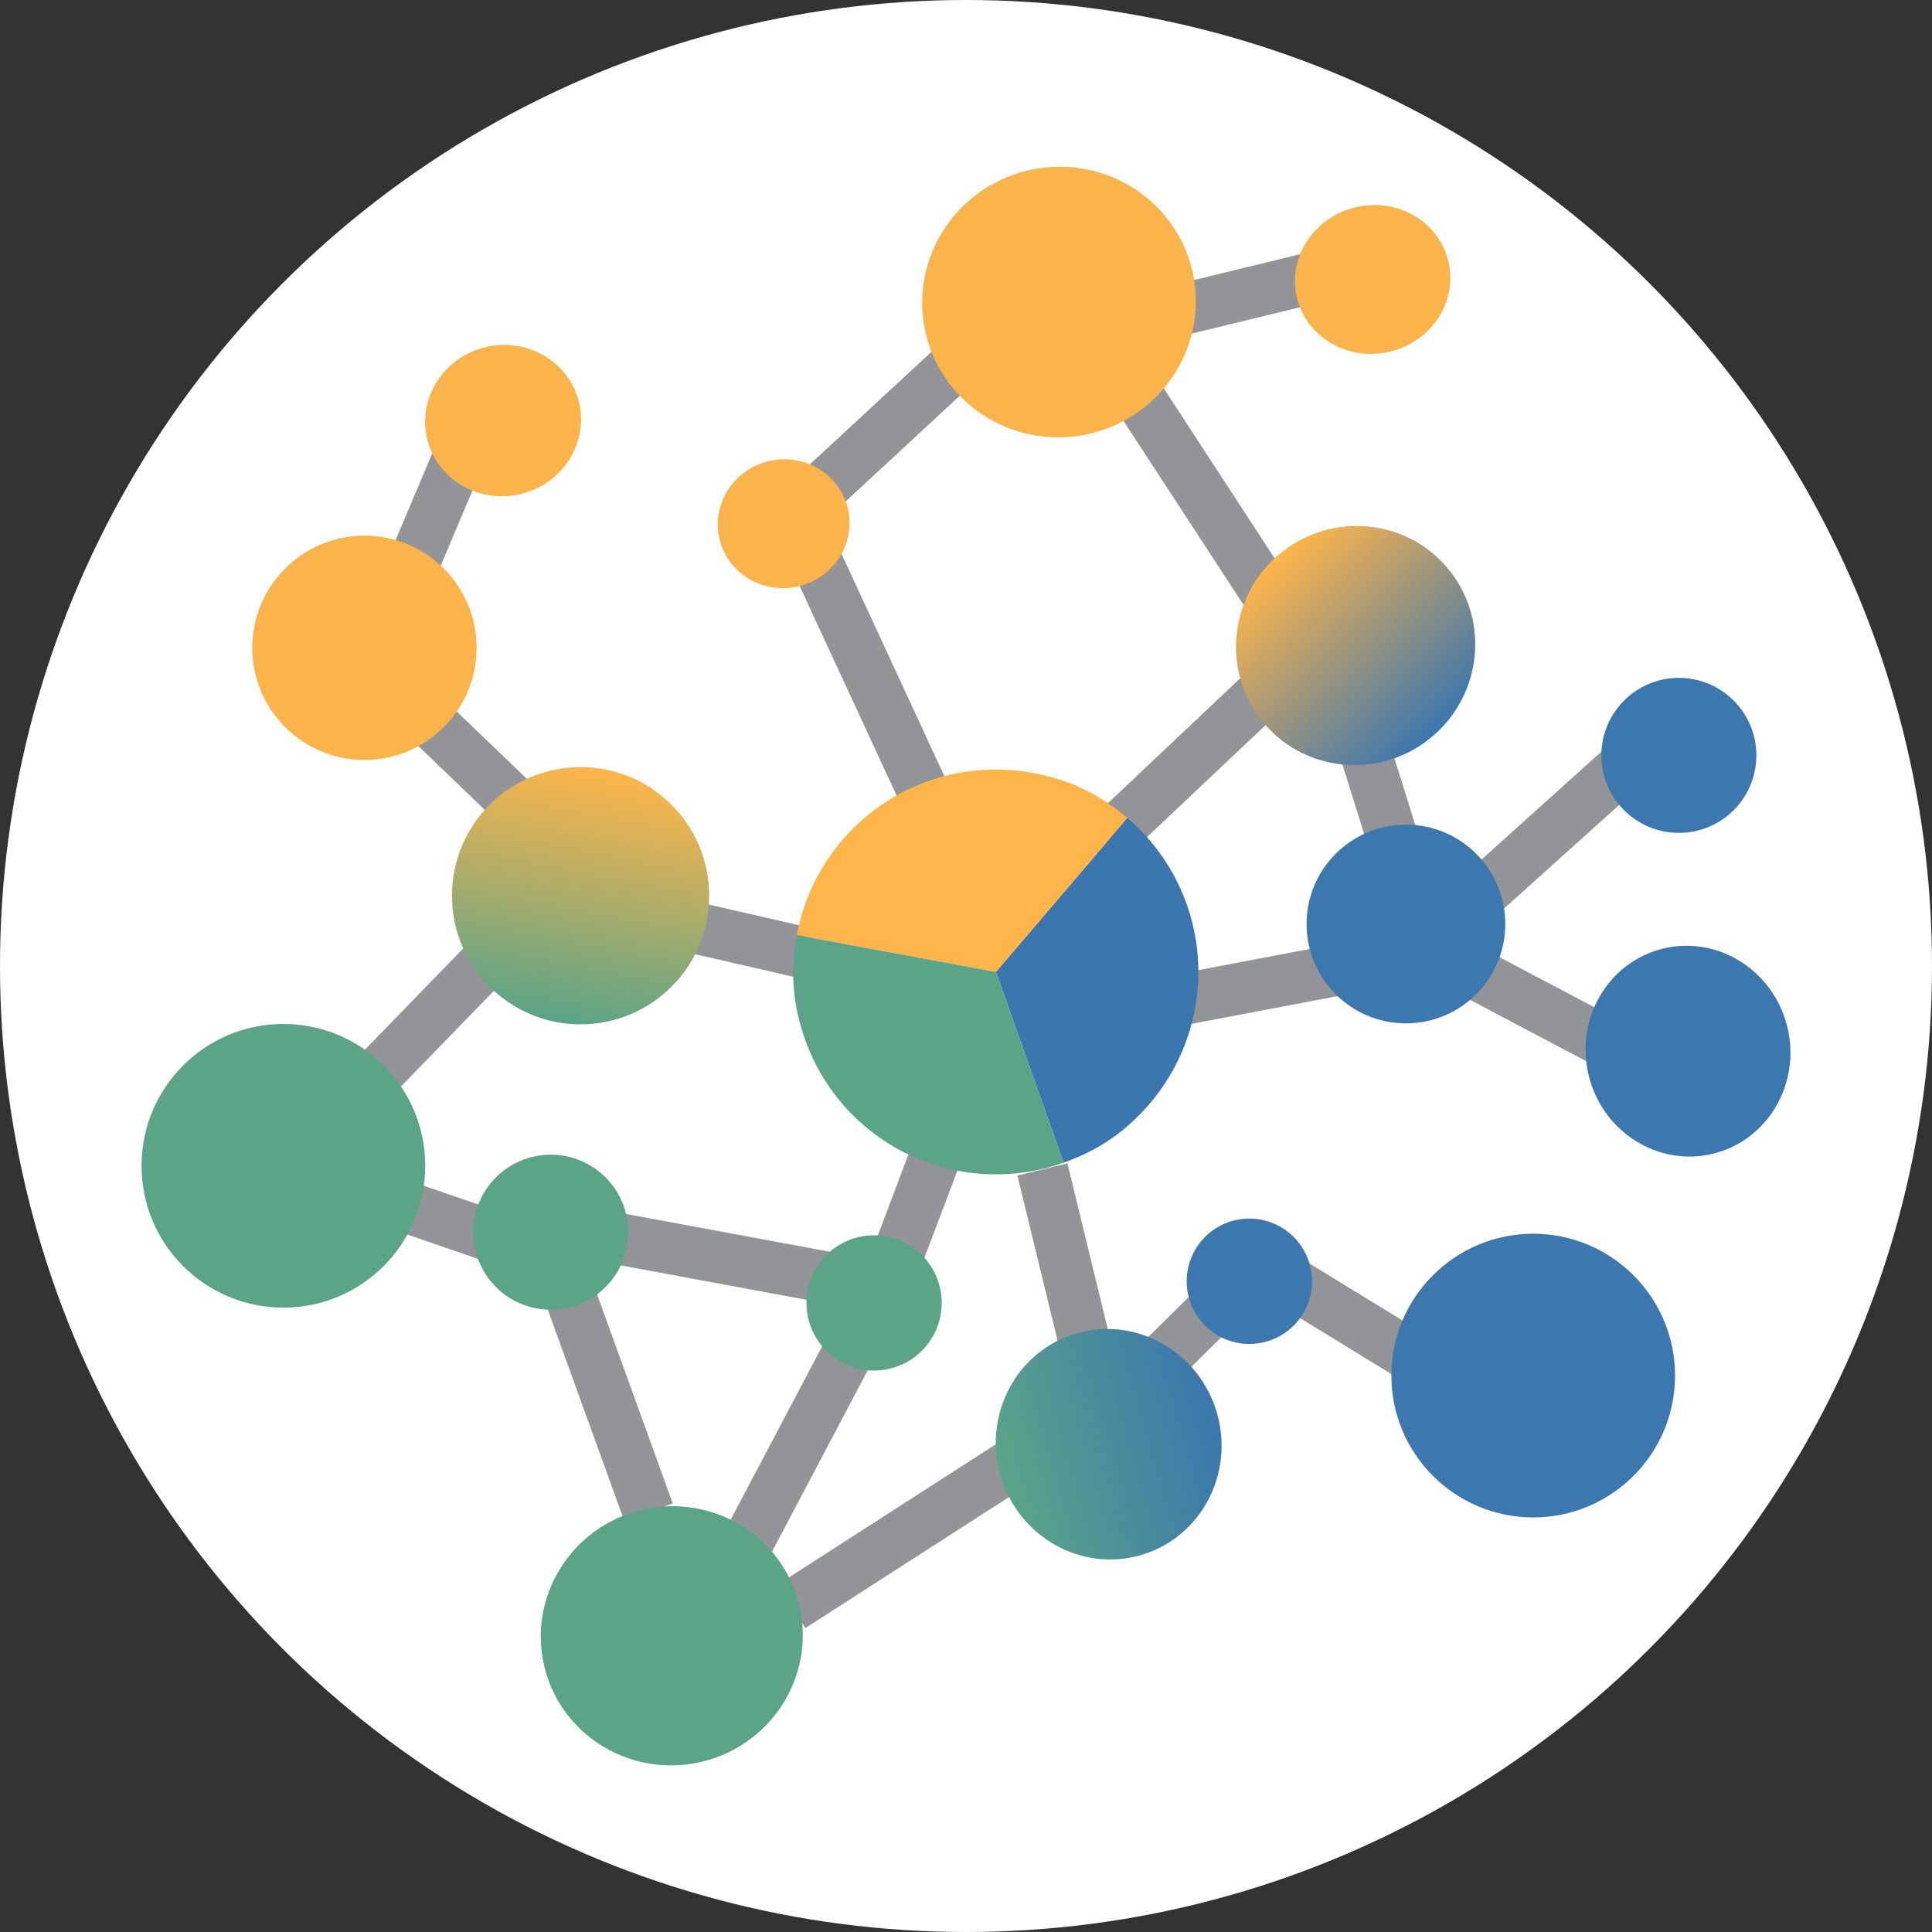 <svg xmlns="http://www.w3.org/2000/svg" width="40" height="40" viewBox="0 0 75 75">
  <rect x="0" y="0" width="75" height="75" fill="#333333" stroke="none"/>
  <style>
    .st1{fill:#5ba488}.st2{fill:#929497}.st6{fill:#fbb34b}.st9{fill:#3c77ae}
  </style>
  <g id="Layer_1">
    <circle cx="37.5" cy="37.5" r="37.5" fill="#ffffff"/>
    <path transform="rotate(20.702 35.557 46.87)" class="st2" d="M34.558 44.608h2v4.532h-2z"/>
    <path transform="rotate(12.926 28.416 36.349)" class="st2" d="M25.524 35.346h5.782v2h-5.782z"/>
    <path transform="rotate(76.326 41.57 49.92)" class="st2" d="M36.915 48.923h9.314v2h-9.314z"/>
    <path transform="rotate(46.641 46.018 29.71)" class="st2" d="M45.02 25.614h2v8.194h-2z"/>
    <path transform="rotate(79.251 49.155 38.18)" class="st2" d="M48.153 34.422h2v7.514h-2z"/>
    <path transform="rotate(65.165 33.958 26.677)" class="st2" d="M27.673 25.674h12.568v2H27.673z"/>
    <path transform="rotate(57.243 35.619 59.21)" class="st2" d="M34.62 53.395h2v11.637h-2z"/>
    <path transform="rotate(45.396 46.017 51.88)" class="st2" d="M45.019 48.97h2v5.823h-2z"/>
    <path transform="rotate(56.88 46.825 19.435)" class="st2" d="M38.94 18.433h15.765v2H38.94z"/>
    <path transform="rotate(76.332 48.89 11.28)" class="st2" d="M47.892 7.344h2v7.875h-2z"/>
    <path transform="rotate(47.217 35.295 15.821)" class="st2" d="M34.294 9.179h2v13.285h-2z"/>
    <path transform="rotate(43.83 19.698 30.89)" class="st2" d="M14.096 29.894H25.3v2H14.096z"/>
    <path transform="rotate(22.873 16.849 20.002)" class="st2" d="M15.85 16.347h2v7.314h-2z"/>
    <path transform="rotate(19.003 16.456 47.09)" class="st2" d="M12.956 46.089h6.997v2h-6.997z"/>
    <path transform="rotate(70.092 23.423 53.86)" class="st2" d="M18.27 52.86h10.303v2.001H18.27z"/>
    <path transform="rotate(10.504 27.07 48.65)" class="st2" d="M21.836 47.656H32.31v2H21.836z"/>
    <path transform="rotate(27.828 30.814 56.498)" class="st2" d="M29.812 49.807h2v13.374h-2z"/>
    <path transform="rotate(44.168 17.253 39.002)" class="st2" d="M16.255 34.162h2v9.681h-2z"/>
    <path transform="rotate(27.834 59.702 39.07)" class="st2" d="M55.09 38.075h9.231v2H55.09z"/>
    <path transform="rotate(48.008 59.254 33.148)" class="st2" d="M58.251 28.272h2v9.746h-2z"/>
    <path transform="rotate(72.632 53.437 30.569)" class="st2" d="M51.21 29.568h4.453v1.999H51.21z"/>
    <path transform="rotate(31.482 52.533 51.255)" class="st2" d="M48.992 50.261h7.082v2h-7.082z"/>
    <circle class="st6" cx="14.148" cy="25.148" r="4.354"/>
    <ellipse transform="rotate(-13.674 19.53 16.329)" class="st6" cx="19.529" cy="16.328" rx="3.032" ry="2.932"/>
    <ellipse transform="rotate(-13.68 30.413 20.33)" class="st6" cx="30.42" cy="20.333" rx="2.561" ry="2.497"/>
    <linearGradient id="SVGID_1_" gradientUnits="userSpaceOnUse" x1="22.853" y1="36.755" x2="22.853" y2="26.769" gradientTransform="rotate(10.929 6.968 31.612)">
      <stop offset="0" stop-color="#5ba488"/>
      <stop offset="1" stop-color="#ffb54a"/>
    </linearGradient>
    <circle cx="22.538" cy="34.772" r="4.993" fill="url(#SVGID_1_)"/>
    <path class="st6" d="M56.224 10.135c.377 1.546-.631 3.118-2.256 3.514-1.623.395-3.243-.538-3.619-2.084-.377-1.546.635-3.119 2.257-3.514 1.625-.396 3.242.538 3.618 2.084z"/>
    <linearGradient id="SVGID_2_" gradientUnits="userSpaceOnUse" x1="51.02" y1="33.011" x2="57.422" y2="33.011" gradientTransform="matrix(.999 1.041 -1.052 1.009 33.185 -64.712)">
      <stop offset="0" stop-color="#ffb54a"/>
      <stop offset="1" stop-color="#3c76ae"/>
    </linearGradient>
    <path d="M55.823 28.392c-1.859 1.785-4.798 1.739-6.565-.102-1.767-1.841-1.69-4.779.17-6.563 1.859-1.784 4.797-1.739 6.565.101 1.764 1.84 1.689 4.779-.17 6.564z" fill="url(#SVGID_2_)"/>
    <ellipse transform="rotate(-13.663 41.112 11.721)" class="st6" cx="41.109" cy="11.725" rx="5.315" ry="5.249"/>
    <path d="M38.662 37.729l5.101-5.977a7.862 7.862 0 0 1 .879 11.079c-.94 1.099-1.989 1.82-3.353 2.305l-2.627-7.407z" fill="#3c76ae"/>
    <path d="M38.662 37.729l-7.729-1.427a7.858 7.858 0 0 1 9.156-6.299c1.424.262 2.573.811 3.673 1.75l-5.1 5.976z" fill="#ffb54a"/>
    <path class="st1" d="M38.662 37.729l2.627 7.407a7.86 7.86 0 0 1-10.035-4.778c-.482-1.362-.582-2.635-.32-4.056l7.728 1.427z"/>
    <circle class="st1" cx="11.001" cy="45.256" r="5.506"/>
    <linearGradient id="SVGID_3_" gradientUnits="userSpaceOnUse" x1="34.977" y1="56.051" x2="43.724" y2="56.051" gradientTransform="rotate(-16.137 41.243 43.047)">
      <stop offset=".001" stop-color="#5ba488"/>
      <stop offset="1" stop-color="#3c76ae"/>
    </linearGradient>
    <path d="M47.24 54.85c.688 2.376-.635 4.849-2.954 5.52-2.32.672-4.759-.713-5.448-3.09-.688-2.376.635-4.849 2.956-5.52 2.32-.672 4.759.713 5.446 3.09z" fill="url(#SVGID_3_)"/>
    <ellipse transform="rotate(-13.663 26.09 63.506)" class="st1" cx="26.08" cy="63.499" rx="5.089" ry="5.026"/>
    <circle class="st1" cx="21.38" cy="47.834" r="3.009"/>
    <circle class="st1" cx="33.932" cy="50.579" r="2.625"/>
    <ellipse transform="rotate(-13.674 65.527 40.805)" class="st9" cx="65.528" cy="40.806" rx="3.969" ry="4.098"/>
    <circle class="st9" cx="54.578" cy="35.87" r="3.857"/>
    <circle class="st9" cx="59.519" cy="53.4" r="5.506"/>
    <circle class="st9" cx="48.5" cy="49.738" r="2.433"/>
    <circle class="st9" cx="65.173" cy="29.324" r="3.009"/>
  </g>
</svg>
